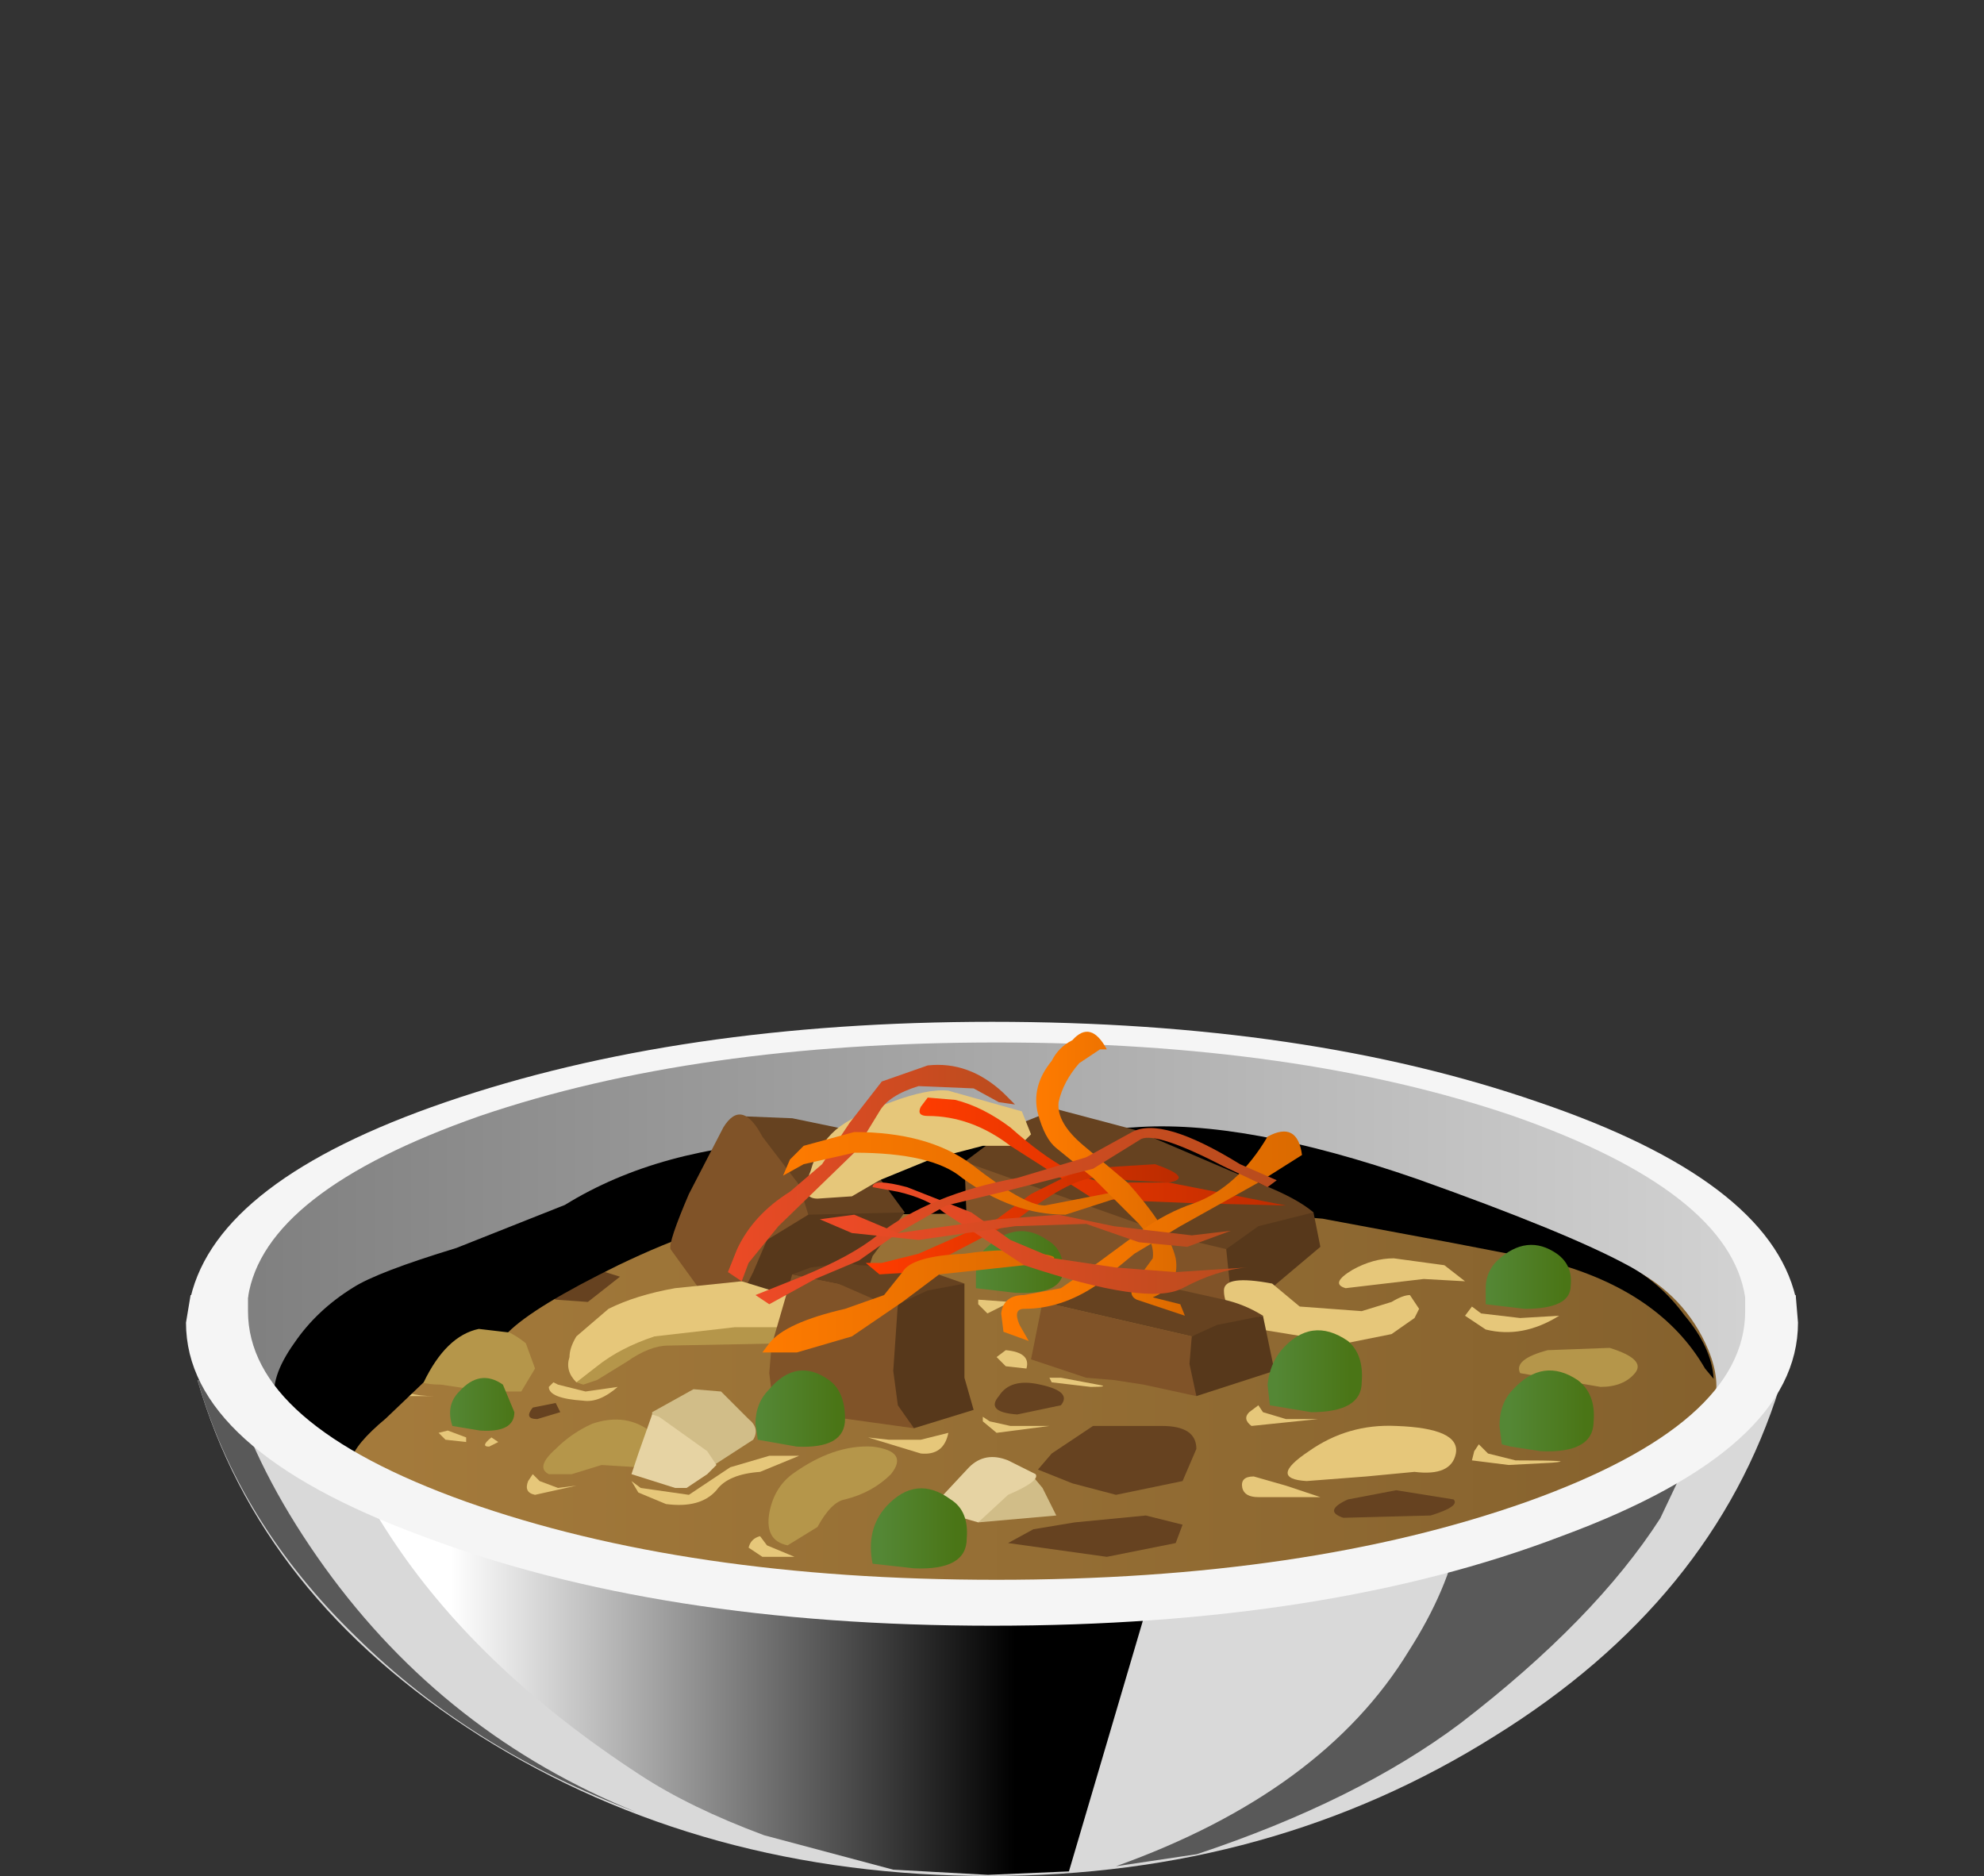 <?xml version="1.0" encoding="UTF-8" standalone="no"?>
<svg xmlns:xlink="http://www.w3.org/1999/xlink" height="40.85px" width="43.2px" xmlns="http://www.w3.org/2000/svg">
  <rect width="100%" height="100%" fill="#333333" stroke="none"/>
  <g transform="matrix(1.0, 0.0, 0.0, 1.0, 0.0, 0.0)">
    <use height="10.8" transform="matrix(1.0, 0.0, 0.0, 1.0, 4.3, 30.05)" width="34.45" xlink:href="#shape0"/>
    <use height="12.7" transform="matrix(0.75, 0.0, 0.0, 0.75, 7.45, 31.3)" width="24.3" xlink:href="#sprite0"/>
    <use height="13.05" transform="matrix(0.75, 0.0, 0.0, 0.75, 24.3, 30.85)" width="17.2" xlink:href="#sprite1"/>
    <use height="12.55" transform="matrix(0.75, 0.0, 0.0, 0.75, 4.3, 30.05)" width="12.75" xlink:href="#sprite2"/>
    <use height="12.85" transform="matrix(1.0, 0.0, 0.0, 1.0, 4.15, 22.25)" width="34.95" xlink:href="#shape4"/>
    <use height="9.7" transform="matrix(0.75, 0.0, 0.0, 0.75, 5.963, 24.512)" width="41.8" xlink:href="#sprite3"/>
    <use height="12.95" transform="matrix(1.0, 0.0, 0.0, 1.0, 4.05, 22.45)" width="35.1" xlink:href="#shape6"/>
  </g>
  <defs>
    <g id="shape0" transform="matrix(1.0, 0.0, 0.0, 1.0, -4.3, -30.05)">
      <path d="M38.6 30.25 L38.75 30.2 Q37.3 34.85 32.55 37.8 27.7 40.85 21.55 40.85 15.3 40.85 10.45 37.8 5.65 34.75 4.3 30.05 L4.6 30.15 Q6.05 31.25 10.75 32.0 L21.7 32.7 32.35 32.0 Q37.0 31.35 38.6 30.25" fill="#d9d9d9" fill-rule="evenodd" stroke="none"/>
    </g>
    <g id="sprite0" transform="matrix(1.0, 0.0, 0.0, 1.0, 0.0, 0.0)">
      <use height="12.7" transform="matrix(1.0, 0.0, 0.0, 1.0, 0.0, 0.0)" width="24.3" xlink:href="#shape1"/>
    </g>
    <g id="shape1" transform="matrix(1.0, 0.0, 0.0, 1.0, 0.0, 0.0)">
      <path d="M24.3 1.75 L21.1 12.6 18.75 12.7 16.0 12.55 12.25 11.55 Q10.1 10.75 8.65 9.8 4.05 6.8 1.55 3.1 0.3 1.25 0.0 0.0 L2.65 0.55 Q9.5 1.85 18.95 1.85 L24.3 1.75" fill="url(#gradient0)" fill-rule="evenodd" stroke="none"/>
    </g>
    <linearGradient gradientTransform="matrix(0.01, 0.0, 0.0, -0.01, 11.35, 6.35)" gradientUnits="userSpaceOnUse" id="gradient0" spreadMethod="pad" x1="-819.2" x2="819.2">
      <stop offset="0.0" stop-color="#ffffff"/>
      <stop offset="1.0" stop-color="#000000"/>
    </linearGradient>
    <g id="sprite1" transform="matrix(1.0, 0.0, 0.0, 1.0, 0.0, 0.0)">
      <use height="13.05" transform="matrix(1.0, 0.0, 0.0, 1.0, 0.0, 0.0)" width="17.2" xlink:href="#shape2"/>
    </g>
    <g id="shape2" transform="matrix(1.0, 0.0, 0.0, 1.0, 0.0, 0.0)">
      <path d="M10.15 1.5 Q14.65 0.9 17.2 0.0 L15.8 2.95 Q13.9 5.9 10.0 8.9 7.0 11.15 2.35 12.7 L0.0 13.05 Q6.0 10.9 8.5 6.8 9.65 5.0 9.95 3.4 L10.15 1.5" fill="#595959" fill-rule="evenodd" stroke="none"/>
    </g>
    <g id="sprite2" transform="matrix(1.0, 0.0, 0.0, 1.0, 0.0, 0.0)">
      <use height="12.55" transform="matrix(1.0, 0.0, 0.0, 1.0, 0.0, 0.0)" width="12.75" xlink:href="#shape3"/>
    </g>
    <g id="shape3" transform="matrix(1.0, 0.0, 0.0, 1.0, 0.0, 0.0)">
      <path d="M12.75 12.55 Q7.95 10.75 4.6 7.45 1.2 4.15 0.0 0.0 L0.35 0.1 1.1 0.55 Q1.9 2.95 3.7 5.45 7.2 10.3 12.75 12.55" fill="#595959" fill-rule="evenodd" stroke="none"/>
    </g>
    <g id="shape4" transform="matrix(1.0, 0.0, 0.0, 1.0, -4.15, -22.25)">
      <path d="M33.6 24.2 Q38.6 26.1 38.6 28.7 38.6 31.35 33.6 33.2 28.65 35.1 21.6 35.1 14.6 35.1 9.6 33.2 4.65 31.35 4.65 28.7 4.65 26.1 9.6 24.2 14.6 22.35 21.6 22.35 28.6 22.35 33.6 24.2" fill="url(#gradient1)" fill-rule="evenodd" stroke="none"/>
      <path d="M39.1 28.25 L38.0 28.25 Q37.65 25.95 32.95 24.3 28.25 22.7 21.7 22.7 15.15 22.7 10.45 24.3 5.75 25.95 5.4 28.25 L4.15 28.25 Q4.75 25.7 9.7 24.0 14.8 22.25 21.6 22.25 28.45 22.25 33.5 24.0 38.5 25.7 39.1 28.25" fill="#f5f5f5" fill-rule="evenodd" stroke="none"/>
      <path d="M36.55 31.35 L32.4 33.4 Q29.05 34.85 25.85 34.9 16.15 35.1 11.05 33.3 8.55 32.4 7.05 31.4 L6.05 30.6 Q5.9 30.05 6.45 29.25 6.95 28.55 7.75 28.05 8.25 27.75 10.0 27.2 L12.35 26.25 Q14.4 25.0 17.4 24.9 L20.95 24.75 24.7 24.6 Q27.1 24.4 30.9 25.7 34.15 26.85 35.5 27.6 36.7 28.2 37.2 29.4 37.75 30.75 36.55 31.35" fill="url(#gradient2)" fill-rule="evenodd" stroke="none"/>
      <path d="M11.45 29.25 L11.65 29.8 11.35 30.3 10.6 30.3 9.6 30.15 Q8.5 30.15 9.1 29.25 9.4 28.8 10.15 28.8 10.9 28.8 11.45 29.25" fill="#b5964a" fill-rule="evenodd" stroke="none"/>
      <path d="M12.8 28.35 L12.1 28.3 11.35 27.9 11.55 27.6 Q11.8 27.3 12.05 27.35 L13.5 27.8 12.8 28.35" fill="#664220" fill-rule="evenodd" stroke="none"/>
      <path d="M9.45 30.4 L8.6 30.4 8.35 30.1 8.55 29.85 8.65 30.15 Q8.8 30.4 9.45 30.4" fill="#e6c77a" fill-rule="evenodd" stroke="none"/>
    </g>
    <linearGradient gradientTransform="matrix(0.021, 0.0, 0.0, -0.021, 21.6, 28.7)" gradientUnits="userSpaceOnUse" id="gradient1" spreadMethod="pad" x1="-819.2" x2="819.2">
      <stop offset="0.0" stop-color="#7d7d7d"/>
      <stop offset="1.0" stop-color="#d4d4d4"/>
    </linearGradient>
    <linearGradient gradientTransform="matrix(0.019, 0.0, 0.0, -0.019, 21.7, 29.75)" gradientUnits="userSpaceOnUse" id="gradient2" spreadMethod="pad" x1="-819.2" x2="819.2">
      <stop offset="0.0" stop-color="#a67c3c"/>
      <stop offset="1.0" stop-color="#85612d"/>
    </linearGradient>
    <g id="sprite3" transform="matrix(1.0, 0.0, 0.0, 1.0, 0.05, 0.05)">
      <use height="9.7" transform="matrix(1.0, 0.0, 0.0, 1.0, -0.05, -0.05)" width="41.8" xlink:href="#shape5"/>
    </g>
    <g id="shape5" transform="matrix(1.0, 0.0, 0.0, 1.0, 0.05, 0.05)">
      <path d="M40.9 5.45 Q41.7 6.4 41.75 7.3 L41.5 7.0 Q40.2 4.75 37.0 3.9 L34.15 3.35 30.4 2.65 26.15 2.3 21.65 2.5 Q16.25 2.5 14.15 2.65 12.65 2.7 9.95 4.0 7.5 5.2 6.75 5.95 L5.9 5.85 Q4.95 6.05 4.3 7.4 L3.2 8.45 Q2.3 9.2 2.2 9.65 0.55 8.7 0.0 8.0 -0.2 7.3 0.55 6.25 1.2 5.3 2.25 4.65 2.95 4.2 5.25 3.5 L8.4 2.25 Q11.15 0.55 15.15 0.4 L19.9 0.25 24.9 0.0 Q28.1 -0.25 33.15 1.5 37.5 3.05 39.25 4.0 40.2 4.5 40.9 5.45" fill="#000000" fill-rule="evenodd" stroke="none"/>
    </g>
    <g id="shape6" transform="matrix(1.0, 0.0, 0.0, 1.0, -4.05, -22.45)">
      <path d="M17.5 27.4 L16.45 25.9 16.1 24.8 16.0 24.3 17.25 24.35 18.7 24.65 19.15 25.65 19.7 26.4 17.5 27.4" fill="#664220" fill-rule="evenodd" stroke="none"/>
      <path d="M16.7 26.1 L17.6 26.45 19.7 26.4 19.0 27.35 18.9 27.65 Q18.2 28.15 17.45 28.3 L15.65 28.65 15.85 26.9 16.7 26.1" fill="#57381b" fill-rule="evenodd" stroke="none"/>
      <path d="M16.6 24.75 L17.4 25.8 17.6 26.45 16.7 27.0 16.4 27.7 16.15 28.2 15.65 28.65 14.6 27.2 Q14.55 27.05 15.0 26.0 L15.75 24.55 Q16.15 23.9 16.6 24.75" fill="#805328" fill-rule="evenodd" stroke="none"/>
      <path d="M28.75 27.15 L27.8 27.95 27.25 28.45 26.85 28.65 25.6 28.0 26.65 25.95 28.6 26.4 28.75 27.15" fill="#57381b" fill-rule="evenodd" stroke="none"/>
      <path d="M23.35 25.6 L26.75 26.55 26.7 27.2 26.85 28.65 26.75 28.65 24.9 28.35 24.25 28.05 23.35 27.7 22.55 27.3 21.05 26.6 21.0 25.3 23.35 25.6" fill="#805328" fill-rule="evenodd" stroke="none"/>
      <path d="M27.5 25.8 Q28.25 26.1 28.6 26.4 L27.4 26.7 26.7 27.2 25.65 26.95 21.0 25.3 22.0 24.55 23.0 24.15 24.7 24.6 27.5 25.8" fill="#664220" fill-rule="evenodd" stroke="none"/>
      <path d="M12.55 29.85 L12.95 29.1 17.45 28.3 17.6 28.5 17.7 28.9 Q17.65 29.25 17.15 29.25 L14.55 29.3 Q14.15 29.3 13.65 29.65 L13.0 30.05 12.7 30.15 12.55 30.1 12.55 29.85" fill="#b5964a" fill-rule="evenodd" stroke="none"/>
      <path d="M12.4 29.55 Q12.4 29.35 12.55 29.1 L13.25 28.5 Q13.85 28.2 14.7 28.05 L16.15 27.9 17.45 28.3 Q17.55 28.8 17.1 28.9 L16.0 28.9 14.25 29.1 Q13.5 29.35 13.0 29.75 L12.55 30.1 Q12.3 29.85 12.4 29.55" fill="#e6c77a" fill-rule="evenodd" stroke="none"/>
      <path d="M29.65 28.55 L30.3 28.35 Q30.55 28.2 30.7 28.2 L30.9 28.5 30.8 28.7 30.3 29.05 29.3 29.25 27.45 28.95 Q26.65 28.65 26.65 28.1 26.65 27.75 27.7 27.95 L28.3 28.45 29.65 28.55" fill="#e6c77a" fill-rule="evenodd" stroke="none"/>
      <path d="M30.35 27.4 L31.45 27.55 31.9 27.9 31.0 27.85 30.15 27.95 29.3 28.05 Q28.95 27.95 29.45 27.65 29.9 27.4 30.35 27.4" fill="#e6c77a" fill-rule="evenodd" stroke="none"/>
      <path d="M19.0 31.5 Q19.8 31.6 19.4 32.1 19.0 32.5 18.4 32.65 18.1 32.7 17.8 33.25 L17.15 33.65 Q16.65 33.55 16.75 32.95 16.85 32.4 17.25 32.1 18.15 31.45 19.0 31.5" fill="#b5964a" fill-rule="evenodd" stroke="none"/>
      <path d="M30.4 31.05 Q31.8 31.1 31.7 31.65 31.6 32.15 30.8 32.05 L29.75 32.15 28.45 32.25 Q27.6 32.2 28.5 31.6 29.35 31.0 30.4 31.05" fill="#e6c77a" fill-rule="evenodd" stroke="none"/>
      <path d="M35.05 29.35 Q35.85 29.6 35.6 29.9 35.35 30.2 34.85 30.2 L33.1 29.9 Q32.95 29.6 33.7 29.4 L35.05 29.35" fill="#b5964a" fill-rule="evenodd" stroke="none"/>
      <path d="M12.9 31.0 Q13.65 30.75 14.2 31.2 14.75 31.6 14.5 31.8 L13.9 31.95 13.1 31.9 12.45 32.1 11.95 32.1 Q11.65 31.95 12.1 31.55 12.45 31.2 12.9 31.0" fill="#b5964a" fill-rule="evenodd" stroke="none"/>
      <path d="M19.55 29.9 Q19.55 30.6 19.9 31.1 L18.1 30.85 Q17.15 30.7 16.8 30.3 L16.75 29.9 16.8 29.3 17.25 27.75 18.25 27.95 19.0 28.2 19.55 28.4 19.55 29.9" fill="#805328" fill-rule="evenodd" stroke="none"/>
      <path d="M21.0 27.95 L19.55 28.4 19.05 28.3 18.25 27.95 17.25 27.75 17.65 27.6 18.45 27.5 18.7 27.55 20.0 27.6 21.0 27.95" fill="#664220" fill-rule="evenodd" stroke="none"/>
      <path d="M19.55 28.4 L20.2 28.1 21.0 27.95 21.0 30.0 21.2 30.7 19.9 31.1 19.55 30.6 19.45 29.85 19.55 28.4" fill="#57381b" fill-rule="evenodd" stroke="none"/>
      <path d="M24.4 27.8 L26.65 28.3 Q27.1 28.4 27.5 28.65 L25.95 29.1 22.7 28.35 23.15 28.15 24.4 27.8" fill="#664220" fill-rule="evenodd" stroke="none"/>
      <path d="M22.45 29.6 L22.7 28.35 25.95 29.1 26.05 30.4 24.9 30.15 24.25 30.05 23.65 30.0 22.45 29.6" fill="#805328" fill-rule="evenodd" stroke="none"/>
      <path d="M27.5 28.65 L27.75 29.85 26.05 30.4 25.9 29.7 25.95 29.1 26.5 28.85 27.5 28.65" fill="#57381b" fill-rule="evenodd" stroke="none"/>
      <path d="M25.3 31.05 Q26.05 31.05 26.05 31.55 L25.75 32.25 24.3 32.55 23.35 32.3 22.6 32.0 22.9 31.65 23.8 31.05 25.3 31.05" fill="#664220" fill-rule="evenodd" stroke="none"/>
      <path d="M16.3 30.9 Q16.55 31.1 16.4 31.35 L15.55 31.9 14.5 32.25 14.25 31.5 14.2 30.9 14.2 30.75 15.1 30.25 15.7 30.3 16.3 30.9" fill="#d1bd88" fill-rule="evenodd" stroke="none"/>
      <path d="M14.2 30.8 L14.35 30.85 15.4 31.6 15.6 31.9 15.4 32.1 14.95 32.4 14.7 32.4 13.75 32.1 13.9 31.65 14.2 30.8" fill="#e6d3a3" fill-rule="evenodd" stroke="none"/>
      <path d="M23.0 33.0 L21.3 33.15 21.5 32.85 Q22.1 32.1 22.45 32.1 L22.7 32.4 23.0 33.0" fill="#d1bd88" fill-rule="evenodd" stroke="none"/>
      <path d="M20.4 32.7 L21.1 31.95 Q21.45 31.6 21.95 31.8 L22.55 32.1 Q22.65 32.25 21.95 32.55 L21.3 33.15 20.95 33.05 20.4 32.7" fill="#e6d3a3" fill-rule="evenodd" stroke="none"/>
      <path d="M11.2 30.75 Q11.2 31.2 10.45 31.15 L9.85 31.05 Q9.7 30.6 10.0 30.3 10.45 29.8 10.95 30.15 L11.2 30.75" fill="url(#gradient3)" fill-rule="evenodd" stroke="none"/>
      <path d="M21.05 33.5 Q21.05 34.2 19.9 34.15 L19.0 34.05 Q18.85 33.3 19.3 32.8 19.95 32.1 20.7 32.65 21.1 32.9 21.05 33.5" fill="url(#gradient4)" fill-rule="evenodd" stroke="none"/>
      <path d="M18.4 30.9 Q18.4 31.55 17.35 31.5 L16.5 31.35 16.45 31.0 Q16.45 30.55 16.75 30.25 17.35 29.55 18.05 30.05 18.4 30.3 18.4 30.9" fill="url(#gradient5)" fill-rule="evenodd" stroke="none"/>
      <path d="M23.15 27.65 Q23.15 28.2 22.1 28.15 L21.25 28.05 21.25 27.75 Q21.25 27.35 21.5 27.15 22.15 26.55 22.8 27.0 23.15 27.2 23.15 27.65" fill="url(#gradient6)" fill-rule="evenodd" stroke="none"/>
      <path d="M29.65 30.1 Q29.65 30.75 28.55 30.75 L27.65 30.6 27.6 30.15 Q27.65 29.7 27.9 29.4 28.55 28.65 29.35 29.2 29.7 29.5 29.65 30.1" fill="url(#gradient7)" fill-rule="evenodd" stroke="none"/>
      <path d="M34.2 28.0 Q34.2 28.5 33.2 28.5 L32.35 28.4 32.35 28.05 Q32.35 27.7 32.6 27.45 33.25 26.85 33.9 27.3 34.25 27.55 34.2 28.0" fill="url(#gradient8)" fill-rule="evenodd" stroke="none"/>
      <path d="M34.35 30.05 Q34.75 30.35 34.7 30.95 34.7 31.65 33.55 31.6 L32.9 31.5 32.7 31.45 32.65 31.05 Q32.65 30.55 32.95 30.25 33.6 29.55 34.35 30.05" fill="url(#gradient9)" fill-rule="evenodd" stroke="none"/>
      <path d="M20.65 23.75 L22.25 24.2 22.45 24.7 22.2 24.95 21.4 24.95 20.25 25.25 19.15 25.7 18.55 26.05 17.8 26.1 Q17.4 26.1 17.65 25.5 17.8 24.95 18.2 24.6 18.55 24.3 19.4 24.0 20.2 23.7 20.65 23.75" fill="#e6c77a" fill-rule="evenodd" stroke="none"/>
      <path d="M12.1 30.55 L12.2 30.75 11.7 30.9 Q11.4 30.9 11.6 30.65 L12.1 30.55" fill="#664220" fill-rule="evenodd" stroke="none"/>
      <path d="M24.95 33.0 L25.75 33.2 25.6 33.6 24.1 33.9 21.95 33.6 22.5 33.3 23.4 33.15 24.95 33.0" fill="#664220" fill-rule="evenodd" stroke="none"/>
      <path d="M30.4 32.45 L31.65 32.65 Q31.8 32.8 31.15 33.0 L29.25 33.05 Q28.8 32.9 29.35 32.65 L30.4 32.45" fill="#664220" fill-rule="evenodd" stroke="none"/>
      <path d="M22.65 30.15 Q23.35 30.3 23.1 30.6 L22.15 30.8 Q21.45 30.75 21.75 30.4 22.0 30.0 22.65 30.15" fill="#664220" fill-rule="evenodd" stroke="none"/>
      <path d="M11.6 32.1 L11.75 32.25 12.15 32.4 12.55 32.35 11.65 32.55 Q11.4 32.5 11.5 32.25 L11.6 32.1" fill="#e6c77a" fill-rule="evenodd" stroke="none"/>
      <path d="M9.75 31.15 L10.15 31.3 10.15 31.4 9.7 31.35 9.55 31.2 9.75 31.15" fill="#e6c77a" fill-rule="evenodd" stroke="none"/>
      <path d="M10.7 31.3 L10.85 31.4 10.65 31.5 Q10.45 31.5 10.7 31.3" fill="#e6c77a" fill-rule="evenodd" stroke="none"/>
      <path d="M12.15 30.15 L12.75 30.3 13.45 30.2 Q13.05 30.55 12.7 30.5 11.95 30.45 11.95 30.2 L12.05 30.1 12.15 30.15" fill="#e6c77a" fill-rule="evenodd" stroke="none"/>
      <path d="M16.75 31.7 L17.4 31.7 16.55 32.05 Q15.85 32.1 15.6 32.45 15.25 32.85 14.5 32.75 L13.9 32.5 13.75 32.25 13.95 32.4 15.0 32.55 15.9 31.95 16.75 31.7" fill="#e6c77a" fill-rule="evenodd" stroke="none"/>
      <path d="M18.9 31.3 L19.35 31.35 20.05 31.35 20.65 31.2 Q20.55 31.7 20.05 31.65 L18.9 31.3" fill="#e6c77a" fill-rule="evenodd" stroke="none"/>
      <path d="M21.4 30.85 L21.55 30.95 22.0 31.05 22.85 31.05 21.7 31.2 21.4 30.95 21.4 30.85" fill="#e6c77a" fill-rule="evenodd" stroke="none"/>
      <path d="M21.9 29.4 Q22.45 29.45 22.35 29.8 L21.9 29.75 21.7 29.55 21.9 29.4" fill="#e6c77a" fill-rule="evenodd" stroke="none"/>
      <path d="M23.1 30.0 L23.9 30.15 Q24.2 30.2 23.75 30.2 L22.9 30.1 22.85 30.0 23.1 30.0" fill="#e6c77a" fill-rule="evenodd" stroke="none"/>
      <path d="M16.55 33.45 L16.7 33.65 17.3 33.9 16.6 33.9 16.3 33.7 Q16.35 33.5 16.55 33.45" fill="#e6c77a" fill-rule="evenodd" stroke="none"/>
      <path d="M27.3 32.15 L28.0 32.35 28.75 32.6 27.4 32.6 Q27.1 32.6 27.05 32.4 27.0 32.15 27.3 32.15" fill="#e6c77a" fill-rule="evenodd" stroke="none"/>
      <path d="M27.4 30.6 L27.5 30.75 28.0 30.9 28.7 30.9 27.25 31.05 Q27.05 30.9 27.2 30.75 L27.4 30.6" fill="#e6c77a" fill-rule="evenodd" stroke="none"/>
      <path d="M32.2 31.45 L32.4 31.65 33.0 31.8 Q34.4 31.8 33.8 31.85 L32.85 31.9 32.05 31.8 32.1 31.6 32.2 31.45" fill="#e6c77a" fill-rule="evenodd" stroke="none"/>
      <path d="M32.05 28.45 L32.25 28.6 33.1 28.7 33.95 28.65 Q33.15 29.15 32.35 28.95 L31.9 28.65 32.05 28.45" fill="#e6c77a" fill-rule="evenodd" stroke="none"/>
      <path d="M21.3 28.3 L22.0 28.35 21.5 28.6 21.3 28.4 21.3 28.3" fill="#e6c77a" fill-rule="evenodd" stroke="none"/>
      <path d="M21.85 23.8 L22.1 24.05 21.75 24.0 21.2 23.7 20.0 23.65 Q19.35 23.85 19.15 24.2 L18.6 25.1 16.95 26.7 16.3 27.5 16.15 27.9 15.85 27.7 16.05 27.2 Q16.4 26.45 17.2 25.95 L17.9 25.35 18.5 24.45 19.2 23.55 20.2 23.2 Q21.1 23.1 21.85 23.8" fill="url(#gradient10)" fill-rule="evenodd" stroke="none"/>
      <path d="M25.45 25.75 L28.0 26.25 26.0 26.2 24.75 26.15 23.8 26.1 22.0 24.95 Q21.15 24.3 20.2 24.3 19.95 24.3 20.05 24.1 L20.2 23.9 20.8 23.95 Q21.4 24.1 22.0 24.55 23.35 25.75 24.2 25.75 L25.45 25.75" fill="url(#gradient11)" fill-rule="evenodd" stroke="none"/>
      <path d="M25.15 25.35 Q26.0 25.65 25.45 25.75 L24.6 25.7 23.8 25.65 Q23.25 25.7 22.15 26.55 L19.95 27.7 19.15 27.75 18.85 27.5 19.2 27.5 20.0 27.3 21.7 26.55 22.45 26.0 23.55 25.45 25.15 25.35" fill="url(#gradient12)" fill-rule="evenodd" stroke="none"/>
      <path d="M22.75 26.25 L24.3 25.95 24.75 25.95 23.2 26.45 Q22.05 26.45 20.95 25.65 20.3 25.1 18.6 25.1 L17.5 25.35 17.05 25.6 17.2 25.25 17.5 24.95 18.6 24.65 Q20.2 24.65 21.15 25.35 22.3 26.25 22.75 26.25" fill="url(#gradient13)" fill-rule="evenodd" stroke="none"/>
      <path d="M23.35 22.65 Q23.75 22.2 24.1 22.85 L23.95 22.85 23.5 23.15 Q23.15 23.55 23.05 24.0 23.0 24.45 23.6 24.95 L24.55 25.75 Q25.45 26.75 25.6 27.4 25.7 28.0 25.1 28.25 L25.7 28.4 25.8 28.65 24.75 28.3 Q24.55 28.2 24.7 27.95 L25.1 27.4 Q25.15 27.05 24.8 26.65 L23.8 25.65 23.0 25.0 Q22.75 24.8 22.6 24.25 22.45 23.65 22.9 23.1 23.05 22.8 23.35 22.65" fill="url(#gradient14)" fill-rule="evenodd" stroke="none"/>
      <path d="M27.6 24.75 Q28.25 24.4 28.35 25.15 L27.4 25.75 25.7 26.7 24.7 27.3 23.85 28.0 Q23.1 28.5 22.3 28.5 22.05 28.5 22.2 28.85 L22.4 29.2 21.85 29.0 21.8 28.6 Q21.85 28.2 22.3 28.2 L23.1 28.05 23.9 27.5 24.85 26.8 Q25.4 26.4 26.0 26.2 26.95 25.85 27.6 24.75" fill="url(#gradient15)" fill-rule="evenodd" stroke="none"/>
      <path d="M20.45 27.75 L19.65 28.35 18.55 29.1 17.35 29.45 16.6 29.45 16.75 29.25 Q17.1 28.8 18.4 28.5 L19.25 28.2 19.65 27.7 Q19.85 27.35 21.0 27.3 22.0 27.15 22.65 27.3 23.4 27.4 22.3 27.55 L20.45 27.75" fill="url(#gradient16)" fill-rule="evenodd" stroke="none"/>
      <path d="M19.75 25.85 L21.15 26.4 22.0 27.0 22.95 27.4 24.3 27.6 25.6 27.7 27.15 27.6 Q26.5 27.65 25.75 28.05 25.0 28.45 22.3 27.55 L20.55 26.4 Q20.2 26.1 19.55 25.95 L19.0 25.85 Q19.0 25.65 19.75 25.85" fill="url(#gradient17)" fill-rule="evenodd" stroke="none"/>
      <path d="M27.6 25.85 L26.65 25.4 Q25.2 24.65 24.85 24.8 L23.8 25.45 21.85 25.95 20.6 26.25 19.55 26.85 18.7 27.45 17.75 27.85 16.75 28.4 16.45 28.2 17.45 27.8 Q18.55 27.35 19.1 26.9 20.25 26.0 22.15 25.65 L23.65 25.2 24.65 24.65 Q25.3 24.3 27.0 25.35 L27.8 25.7 27.6 25.85" fill="url(#gradient18)" fill-rule="evenodd" stroke="none"/>
      <path d="M19.55 26.85 L21.7 26.55 23.05 26.45 24.25 26.7 25.95 26.9 26.8 26.8 25.85 27.15 24.8 27.05 23.65 26.65 22.1 26.7 20.0 27.0 18.55 26.85 17.85 26.55 18.6 26.45 19.55 26.85" fill="url(#gradient19)" fill-rule="evenodd" stroke="none"/>
      <path d="M38.0 28.2 L39.1 28.2 39.15 28.8 Q39.15 31.55 34.0 33.45 28.9 35.4 21.6 35.4 14.35 35.4 9.2 33.45 4.05 31.55 4.05 28.8 L4.15 28.2 5.4 28.2 5.4 28.55 Q5.4 31.0 10.15 32.7 14.95 34.4 21.7 34.4 28.45 34.4 33.25 32.7 38.0 31.0 38.0 28.55 L38.0 28.2" fill="#f5f5f5" fill-rule="evenodd" stroke="none"/>
    </g>
    <linearGradient gradientTransform="matrix(9.0E-4, 0.0, 0.0, -8.0E-4, 10.5, 30.6)" gradientUnits="userSpaceOnUse" id="gradient3" spreadMethod="pad" x1="-819.2" x2="819.2">
      <stop offset="0.0" stop-color="#548735"/>
      <stop offset="1.0" stop-color="#4a7516"/>
    </linearGradient>
    <linearGradient gradientTransform="matrix(0.001, 0.0, 0.0, -0.001, 20.0, 33.3)" gradientUnits="userSpaceOnUse" id="gradient4" spreadMethod="pad" x1="-819.2" x2="819.2">
      <stop offset="0.0" stop-color="#548735"/>
      <stop offset="1.0" stop-color="#4a7516"/>
    </linearGradient>
    <linearGradient gradientTransform="matrix(0.001, 0.0, 0.0, -0.001, 17.4, 30.7)" gradientUnits="userSpaceOnUse" id="gradient5" spreadMethod="pad" x1="-819.2" x2="819.2">
      <stop offset="0.0" stop-color="#548735"/>
      <stop offset="1.0" stop-color="#4a7516"/>
    </linearGradient>
    <linearGradient gradientTransform="matrix(0.001, 0.0, 0.0, -0.001, 22.15, 27.5)" gradientUnits="userSpaceOnUse" id="gradient6" spreadMethod="pad" x1="-819.2" x2="819.2">
      <stop offset="0.0" stop-color="#548735"/>
      <stop offset="1.0" stop-color="#4a7516"/>
    </linearGradient>
    <linearGradient gradientTransform="matrix(0.001, 0.0, 0.0, -0.001, 28.6, 29.85)" gradientUnits="userSpaceOnUse" id="gradient7" spreadMethod="pad" x1="-819.2" x2="819.2">
      <stop offset="0.0" stop-color="#548735"/>
      <stop offset="1.0" stop-color="#4a7516"/>
    </linearGradient>
    <linearGradient gradientTransform="matrix(0.001, 0.0, 0.0, -0.001, 33.25, 27.8)" gradientUnits="userSpaceOnUse" id="gradient8" spreadMethod="pad" x1="-819.2" x2="819.2">
      <stop offset="0.0" stop-color="#548735"/>
      <stop offset="1.0" stop-color="#4a7516"/>
    </linearGradient>
    <linearGradient gradientTransform="matrix(0.001, 0.0, 0.0, -0.001, 33.7, 30.75)" gradientUnits="userSpaceOnUse" id="gradient9" spreadMethod="pad" x1="-819.2" x2="819.2">
      <stop offset="0.0" stop-color="#548735"/>
      <stop offset="1.0" stop-color="#4a7516"/>
    </linearGradient>
    <linearGradient gradientTransform="matrix(0.004, 0.0, 0.0, -0.004, 19.0, 25.55)" gradientUnits="userSpaceOnUse" id="gradient10" spreadMethod="pad" x1="-819.2" x2="819.2">
      <stop offset="0.0" stop-color="#ed4a26"/>
      <stop offset="0.992" stop-color="#b84c1d"/>
    </linearGradient>
    <linearGradient gradientTransform="matrix(0.005, 0.0, 0.0, -0.005, 24.05, 25.05)" gradientUnits="userSpaceOnUse" id="gradient11" spreadMethod="pad" x1="-819.2" x2="819.2">
      <stop offset="0.0" stop-color="#ff3c00"/>
      <stop offset="1.0" stop-color="#bd2c00"/>
    </linearGradient>
    <linearGradient gradientTransform="matrix(0.004, 0.0, 0.0, -0.004, 22.2, 26.55)" gradientUnits="userSpaceOnUse" id="gradient12" spreadMethod="pad" x1="-819.2" x2="819.2">
      <stop offset="0.0" stop-color="#ff3c00"/>
      <stop offset="1.0" stop-color="#bd2c00"/>
    </linearGradient>
    <linearGradient gradientTransform="matrix(0.005, 0.0, 0.0, -0.005, 20.9, 25.55)" gradientUnits="userSpaceOnUse" id="gradient13" spreadMethod="pad" x1="-819.2" x2="819.2">
      <stop offset="0.0" stop-color="#ff7b00"/>
      <stop offset="0.992" stop-color="#db6a00"/>
    </linearGradient>
    <linearGradient gradientTransform="matrix(0.002, 0.0, 0.0, -0.002, 24.2, 25.55)" gradientUnits="userSpaceOnUse" id="gradient14" spreadMethod="pad" x1="-819.2" x2="819.2">
      <stop offset="0.0" stop-color="#ff7b00"/>
      <stop offset="0.992" stop-color="#db6a00"/>
    </linearGradient>
    <linearGradient gradientTransform="matrix(0.004, 0.0, 0.0, -0.004, 25.05, 26.9)" gradientUnits="userSpaceOnUse" id="gradient15" spreadMethod="pad" x1="-819.2" x2="819.2">
      <stop offset="0.0" stop-color="#ff7b00"/>
      <stop offset="0.992" stop-color="#db6a00"/>
    </linearGradient>
    <linearGradient gradientTransform="matrix(0.004, 0.0, 0.0, -0.004, 19.75, 28.35)" gradientUnits="userSpaceOnUse" id="gradient16" spreadMethod="pad" x1="-819.2" x2="819.2">
      <stop offset="0.0" stop-color="#ff7b00"/>
      <stop offset="0.992" stop-color="#db6a00"/>
    </linearGradient>
    <linearGradient gradientTransform="matrix(0.005, 0.0, 0.0, -0.005, 23.2, 27.0)" gradientUnits="userSpaceOnUse" id="gradient17" spreadMethod="pad" x1="-819.2" x2="819.2">
      <stop offset="0.0" stop-color="#ed4a26"/>
      <stop offset="0.992" stop-color="#b84c1d"/>
    </linearGradient>
    <linearGradient gradientTransform="matrix(0.007, 0.0, 0.0, -0.007, 22.1, 26.5)" gradientUnits="userSpaceOnUse" id="gradient18" spreadMethod="pad" x1="-819.2" x2="819.2">
      <stop offset="0.0" stop-color="#ed4a26"/>
      <stop offset="0.992" stop-color="#b84c1d"/>
    </linearGradient>
    <linearGradient gradientTransform="matrix(0.005, 0.0, 0.0, -0.005, 22.3, 26.85)" gradientUnits="userSpaceOnUse" id="gradient19" spreadMethod="pad" x1="-819.2" x2="819.2">
      <stop offset="0.0" stop-color="#ed4a26"/>
      <stop offset="0.992" stop-color="#b84c1d"/>
    </linearGradient>
  </defs>
</svg>
